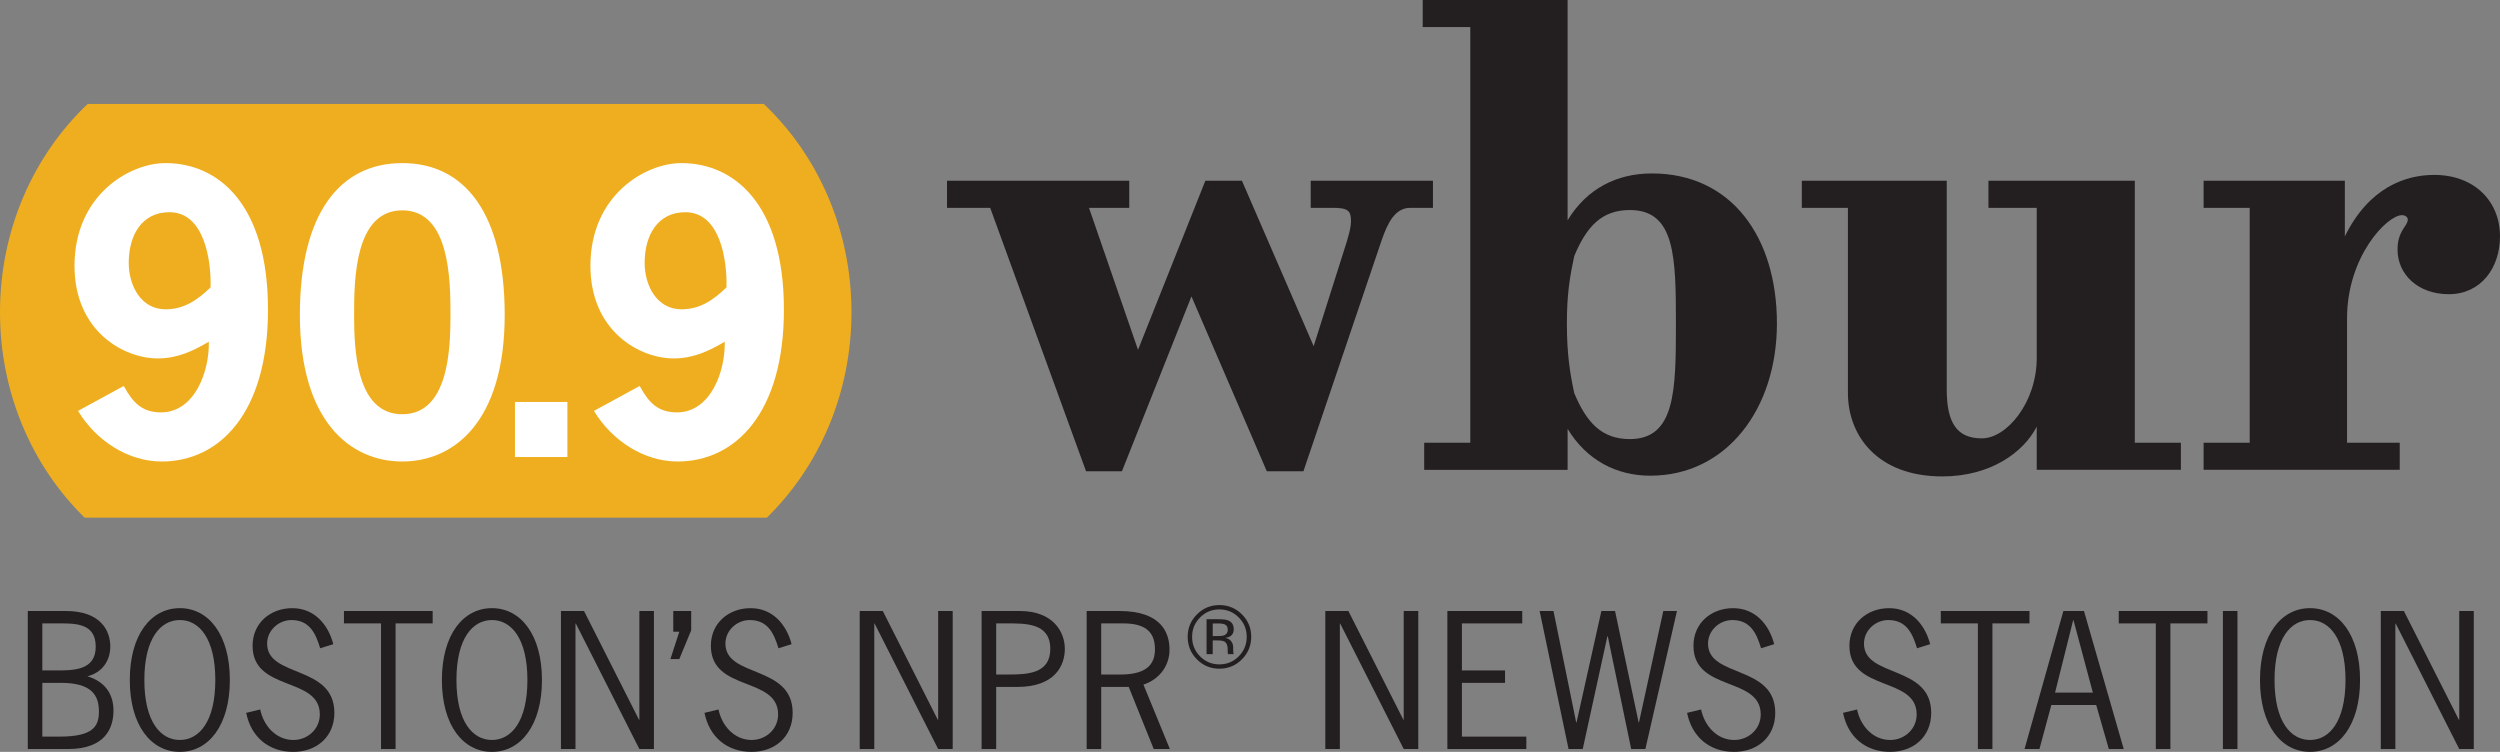 <?xml version="1.0" encoding="utf-8"?>
<!-- Generator: Adobe Illustrator 16.0.0, SVG Export Plug-In . SVG Version: 6.00 Build 0)  -->
<!DOCTYPE svg PUBLIC "-//W3C//DTD SVG 1.1//EN" "http://www.w3.org/Graphics/SVG/1.1/DTD/svg11.dtd">
<svg version="1.1" id="WBUR_x5F_RGB_x5F_K" xmlns="http://www.w3.org/2000/svg" xmlns:xlink="http://www.w3.org/1999/xlink" x="0px"
	 y="0px" width="597.742px" height="179.768px" viewBox="0 0 597.742 179.768" enable-background="new 0 0 597.742 179.768"
	 xml:space="preserve">
<rect x="0" y="0" width="597.742" height="179.768" fill="#808080" stroke="none"/>
<g>
	<g>
		<path fill="#231F20" d="M268.247,112.686h-8.573l-22.922-62.992h-10.324V43.22h43.569v6.474h-9.624l11.724,33.946l16.097-40.42
			h8.749l17.149,39.545l7.875-24.847c0.174-0.7,1.049-3.15,1.049-5.075c0-2.449-0.7-3.149-4.374-3.149h-5.251V43.22h29.224v6.474
			h-5.426c-3.674,0-5.424,3.675-6.823,7.699l-18.724,55.293h-8.749l-18.023-41.819L268.247,112.686z"/>
		<path fill="#231F20" d="M394.586,113.735c-8.047,0-15.223-3.673-19.773-11.197v9.798h-34.295v-6.474h11.023V6.474h-11.375V0
			h34.646v52.669c4.55-7.524,11.726-11.199,20.123-11.199c19.074,0,29.922,15.223,29.922,35.87
			C424.857,97.813,412.783,113.735,394.586,113.735z M389.688,50.219c-6.65,0-10.324,3.85-13.299,11.023
			c-1.05,4.9-1.75,9.099-1.75,16.097c0,7.175,0.7,11.726,1.75,16.624c2.975,7.174,6.649,11.023,13.299,11.023
			c10.848,0,11.021-11.548,11.021-27.473C400.709,61.418,400.535,50.219,389.688,50.219z"/>
		<path fill="#231F20" d="M521.447,112.335h-34.469v-10.324c-3.15,6.126-11.023,11.898-22.572,11.898
			c-15.574,0-22.572-9.797-22.572-19.946c0-2.1,0-6.475,0-9.1v-35.17h-11.023V43.22h34.645v49.87c0,8.048,2.451,11.723,8.4,11.723
			c5.947,0,13.123-8.573,13.123-19.248v-35.87H475.43V43.22h34.996v62.642h11.021V112.335z"/>
		<path fill="#231F20" d="M585.494,70.341c-7.35,0-12.25-4.725-12.25-10.674c0-4.55,2.449-5.599,2.449-7.174
			c0-0.525-0.523-1.05-1.398-1.05c-3.498,0-13.123,9.798-13.123,24.671v29.747h12.598v6.474h-46.895v-6.474H537.9V49.694h-11.025
			V43.22h33.771v13.298c5.773-11.723,14.523-14.698,21.35-14.698c9.621,0,15.746,6.3,15.746,14.698
			C597.742,64.042,593.193,70.341,585.494,70.341z"/>
	</g>
	<path fill="#EFAE1F" d="M203.585,74.654c0-19.845-8.121-37.644-20.978-49.804H20.978C8.122,37.01,0,54.809,0,74.654
		c0,19.469,7.807,36.98,20.242,49.118h163.103C195.779,111.634,203.585,94.123,203.585,74.654"/>
	<g>
		<path fill="#FFFFFF" d="M29.594,92.281c2.119,3.916,4.321,6.317,8.896,6.317c8.049,0,11.607-9.786,11.438-16.901
			c-3.898,2.313-7.626,4.002-12.202,4.002c-8.133,0-19.911-6.494-19.911-22.151c0-16.813,13.048-24.553,21.775-24.553
			c12.37,0,24.486,9.519,24.486,35.05c0,24.731-11.608,36.298-25.418,36.298c-8.134,0-15.759-5.072-19.996-12.1L29.594,92.281z
			 M40.523,50.737c-6.694,0-9.744,5.604-9.744,12.099c0,5.516,2.965,11.121,8.812,11.121c4.406,0,7.626-2.225,10.761-5.249
			C50.521,61.946,48.742,50.737,40.523,50.737z"/>
		<path fill="#FFFFFF" d="M120.672,75.291c0,25.532-12.115,35.052-24.487,35.052c-12.369,0-24.486-9.52-24.486-35.052
			c0-24.286,9.574-36.296,24.486-36.296S120.672,51.004,120.672,75.291z M84.663,75.291c0,8.362,0.509,23.751,11.522,23.751
			c11.016,0,11.523-15.389,11.523-23.751c0-8.452-0.169-24.999-11.523-24.999C84.833,50.292,84.663,66.839,84.663,75.291z"/>
		<path fill="#FFFFFF" d="M135.665,109.273h-12.539V96.107h12.539V109.273z"/>
		<path fill="#FFFFFF" d="M152.948,92.281c2.117,3.916,4.321,6.317,8.896,6.317c8.049,0,11.607-9.786,11.438-16.901
			c-3.898,2.313-7.626,4.002-12.201,4.002c-8.134,0-19.912-6.494-19.912-22.151c0-16.813,13.048-24.553,21.775-24.553
			c12.371,0,24.487,9.519,24.487,35.05c0,24.731-11.608,36.298-25.418,36.298c-8.134,0-15.759-5.072-19.996-12.1L152.948,92.281z
			 M163.877,50.737c-6.693,0-9.744,5.604-9.744,12.099c0,5.516,2.966,11.121,8.812,11.121c4.406,0,7.626-2.225,10.761-5.249
			C173.875,61.946,172.096,50.737,163.877,50.737z"/>
	</g>
	<g>
		<g>
			<path fill="#231F20" d="M6.643,179.089v-33.002h9.078c8.442,0,10.647,4.793,10.647,8.483c0,3.521-2.036,6.278-5.472,7.127
				c3.945,1.188,6.236,3.987,6.236,8.187c0,3.902-1.697,9.205-10.902,9.205H6.643z M13.218,160.297c4.242,0,9.671,0.085,9.671-5.684
				c0-5.812-5.133-5.558-9.417-5.558h-3.351v11.241H13.218z M10.121,176.12h4.115c8.017,0,9.417-2.418,9.417-6.023
				c0-3.944-1.824-6.829-9.078-6.829h-4.454V176.12z"/>
			<path fill="#231F20" d="M54.96,162.588c0,10.859-5.09,17.18-11.962,17.18s-11.962-6.32-11.962-17.18s5.09-17.18,11.962-17.18
				S54.96,151.729,54.96,162.588z M34.514,162.588c0,10.011,3.903,14.338,8.484,14.338c4.582,0,8.484-4.327,8.484-14.338
				s-3.902-14.338-8.484-14.338C38.417,148.25,34.514,152.578,34.514,162.588z"/>
			<path fill="#231F20" d="M76.553,154.995c-1.103-3.69-2.63-6.744-6.872-6.744c-3.012,0-5.812,2.418-5.812,5.642
				c0,8.229,16.077,5.006,16.077,16.544c0,5.769-4.284,9.332-9.841,9.332c-5.896,0-10.096-3.605-11.241-9.332l3.351-0.807
				c0.806,3.903,3.775,7.297,7.933,7.297c3.394,0,6.32-2.588,6.32-6.108c0-9.163-16.077-5.345-16.077-16.417
				c0-5.43,4.242-8.992,9.502-8.992c5.217,0,8.568,3.859,9.799,8.61L76.553,154.995z"/>
			<path fill="#231F20" d="M103.449,149.056h-8.866v30.033h-3.479v-30.033h-8.866v-2.969h21.21V149.056z"/>
			<path fill="#231F20" d="M129.581,162.588c0,10.859-5.09,17.18-11.962,17.18s-11.962-6.32-11.962-17.18s5.09-17.18,11.962-17.18
				S129.581,151.729,129.581,162.588z M109.134,162.588c0,10.011,3.903,14.338,8.484,14.338c4.582,0,8.484-4.327,8.484-14.338
				s-3.902-14.338-8.484-14.338C113.037,148.25,109.134,152.578,109.134,162.588z"/>
			<path fill="#231F20" d="M137.6,179.089h-3.479v-33.002h5.515l13.15,26.003h0.085v-26.003h3.479v33.002h-3.479l-15.186-29.99
				H137.6V179.089z"/>
			<path fill="#231F20" d="M165.259,150.71l-2.842,6.872h-2.121l2.121-6.532h-1.442v-4.963h4.285V150.71z"/>
			<path fill="#231F20" d="M186.13,154.995c-1.103-3.69-2.63-6.744-6.872-6.744c-3.012,0-5.812,2.418-5.812,5.642
				c0,8.229,16.077,5.006,16.077,16.544c0,5.769-4.284,9.332-9.841,9.332c-5.896,0-10.096-3.605-11.241-9.332l3.351-0.807
				c0.806,3.903,3.775,7.297,7.933,7.297c3.394,0,6.32-2.588,6.32-6.108c0-9.163-16.077-5.345-16.077-16.417
				c0-5.43,4.242-8.992,9.502-8.992c5.217,0,8.568,3.859,9.799,8.61L186.13,154.995z"/>
			<path fill="#231F20" d="M209.038,179.089h-3.479v-33.002h5.515l13.15,26.003h0.085v-26.003h3.479v33.002h-3.479l-15.186-29.99
				h-0.085V179.089z"/>
			<path fill="#231F20" d="M243.782,146.087c8.229,0,10.817,5.217,10.817,9.035c0,4.029-2.375,9.12-11.369,9.12h-5.048v14.847
				h-3.479v-33.002H243.782z M238.183,161.273h2.884c4.539,0,10.054-0.169,10.054-6.108c0-6.277-5.939-6.108-10.52-6.108h-2.418
				V161.273z"/>
			<path fill="#231F20" d="M267.623,146.087c10.266,0,12.005,5.43,12.005,9.247c0,3.945-2.503,7.127-6.236,8.356l6.321,15.398h-3.86
				l-5.981-14.847h-6.575v14.847h-3.479v-33.002H267.623z M263.296,161.273h4.666c6.83,0,8.187-3.012,8.187-6.065
				c0-4.539-2.842-6.151-7.551-6.151h-5.302V161.273z"/>
			<path fill="#231F20" d="M320.355,179.089h-3.479v-33.002h5.515l13.15,26.003h0.084v-26.003h3.479v33.002h-3.479l-15.186-29.99
				h-0.085V179.089z"/>
			<path fill="#231F20" d="M363.964,149.056h-14.423v11.241h10.308v2.97h-10.308v12.853h15.398v2.97h-18.877v-33.002h17.901V149.056
				z"/>
			<path fill="#231F20" d="M393.406,179.089h-3.395l-5.6-26.979h-0.084l-5.897,26.979h-3.394l-6.914-33.002h3.309l5.43,26.639h0.085
				l5.938-26.639h3.268l5.641,26.639h0.086l5.811-26.639h3.268L393.406,179.089z"/>
			<path fill="#231F20" d="M421.064,154.995c-1.102-3.69-2.629-6.744-6.871-6.744c-3.012,0-5.813,2.418-5.813,5.642
				c0,8.229,16.078,5.006,16.078,16.544c0,5.769-4.285,9.332-9.842,9.332c-5.896,0-10.096-3.605-11.24-9.332l3.35-0.807
				c0.807,3.903,3.775,7.297,7.934,7.297c3.393,0,6.32-2.588,6.32-6.108c0-9.163-16.078-5.345-16.078-16.417
				c0-5.43,4.242-8.992,9.502-8.992c5.219,0,8.57,3.859,9.799,8.61L421.064,154.995z"/>
			<path fill="#231F20" d="M458.354,154.995c-1.104-3.69-2.631-6.744-6.873-6.744c-3.012,0-5.811,2.418-5.811,5.642
				c0,8.229,16.076,5.006,16.076,16.544c0,5.769-4.283,9.332-9.842,9.332c-5.895,0-10.096-3.605-11.24-9.332l3.352-0.807
				c0.805,3.903,3.775,7.297,7.932,7.297c3.395,0,6.32-2.588,6.32-6.108c0-9.163-16.076-5.345-16.076-16.417
				c0-5.43,4.242-8.992,9.502-8.992c5.217,0,8.568,3.859,9.799,8.61L458.354,154.995z"/>
			<path fill="#231F20" d="M485.248,149.056h-8.865v30.033h-3.479v-30.033h-8.865v-2.969h21.209V149.056z"/>
			<path fill="#231F20" d="M507.775,179.089h-3.564l-3.012-10.521h-10.732l-2.842,10.521h-3.563l9.289-33.002h4.922L507.775,179.089
				z M495.77,148.292h-0.084l-4.328,17.308h9.035L495.77,148.292z"/>
			<path fill="#231F20" d="M527.799,149.056h-8.867v30.033h-3.479v-30.033h-8.865v-2.969h21.211V149.056z"/>
			<path fill="#231F20" d="M534.969,179.089h-3.479v-33.002h3.479V179.089z"/>
			<path fill="#231F20" d="M564.281,162.588c0,10.859-5.09,17.18-11.963,17.18c-6.871,0-11.961-6.32-11.961-17.18
				s5.09-17.18,11.961-17.18C559.191,145.409,564.281,151.729,564.281,162.588z M543.836,162.588
				c0,10.011,3.902,14.338,8.482,14.338c4.582,0,8.484-4.327,8.484-14.338s-3.902-14.338-8.484-14.338
				C547.738,148.25,543.836,152.578,543.836,162.588z"/>
			<path fill="#231F20" d="M572.725,179.089h-3.479v-33.002h5.514l13.15,26.003h0.084v-26.003h3.479v33.002h-3.479l-15.186-29.99
				h-0.084V179.089z"/>
		</g>
		<g>
			<path fill="#231F20" d="M296.938,157.648c-1.485,1.491-3.28,2.237-5.386,2.237s-3.898-0.746-5.375-2.237
				c-1.471-1.484-2.206-3.283-2.206-5.396c0-2.093,0.742-3.881,2.227-5.365c1.478-1.478,3.262-2.217,5.354-2.217
				c2.106,0,3.901,0.739,5.386,2.217c1.484,1.478,2.227,3.266,2.227,5.365C299.165,154.358,298.422,156.157,296.938,157.648z
				 M286.933,147.633c-1.271,1.277-1.906,2.82-1.906,4.629c0,1.823,0.632,3.377,1.896,4.661c1.27,1.284,2.813,1.926,4.629,1.926
				s3.359-0.642,4.63-1.926c1.27-1.284,1.905-2.838,1.905-4.661c0-1.809-0.635-3.352-1.905-4.629
				c-1.278-1.285-2.821-1.927-4.63-1.927C289.75,145.707,288.21,146.348,286.933,147.633z M291.407,148.057
				c1.036,0,1.795,0.101,2.279,0.301c0.863,0.359,1.294,1.064,1.294,2.115c0,0.746-0.271,1.296-0.814,1.648
				c-0.289,0.187-0.691,0.321-1.206,0.404c0.652,0.104,1.13,0.376,1.432,0.817s0.454,0.872,0.454,1.293v0.61
				c0,0.193,0.007,0.4,0.021,0.621c0.014,0.221,0.038,0.365,0.072,0.435l0.052,0.104h-1.377c-0.007-0.028-0.014-0.056-0.021-0.083
				c-0.007-0.027-0.014-0.059-0.021-0.093l-0.031-0.269V155.3c0-0.963-0.263-1.6-0.787-1.91c-0.311-0.179-0.856-0.268-1.637-0.268
				h-1.16v3.283h-1.471v-8.349H291.407z M292.996,149.373c-0.371-0.207-0.964-0.311-1.782-0.311h-1.256v3.024h1.33
				c0.623,0,1.09-0.063,1.402-0.187c0.575-0.228,0.862-0.663,0.862-1.305C293.551,149.988,293.366,149.58,292.996,149.373z"/>
		</g>
	</g>
</g>
</svg>
